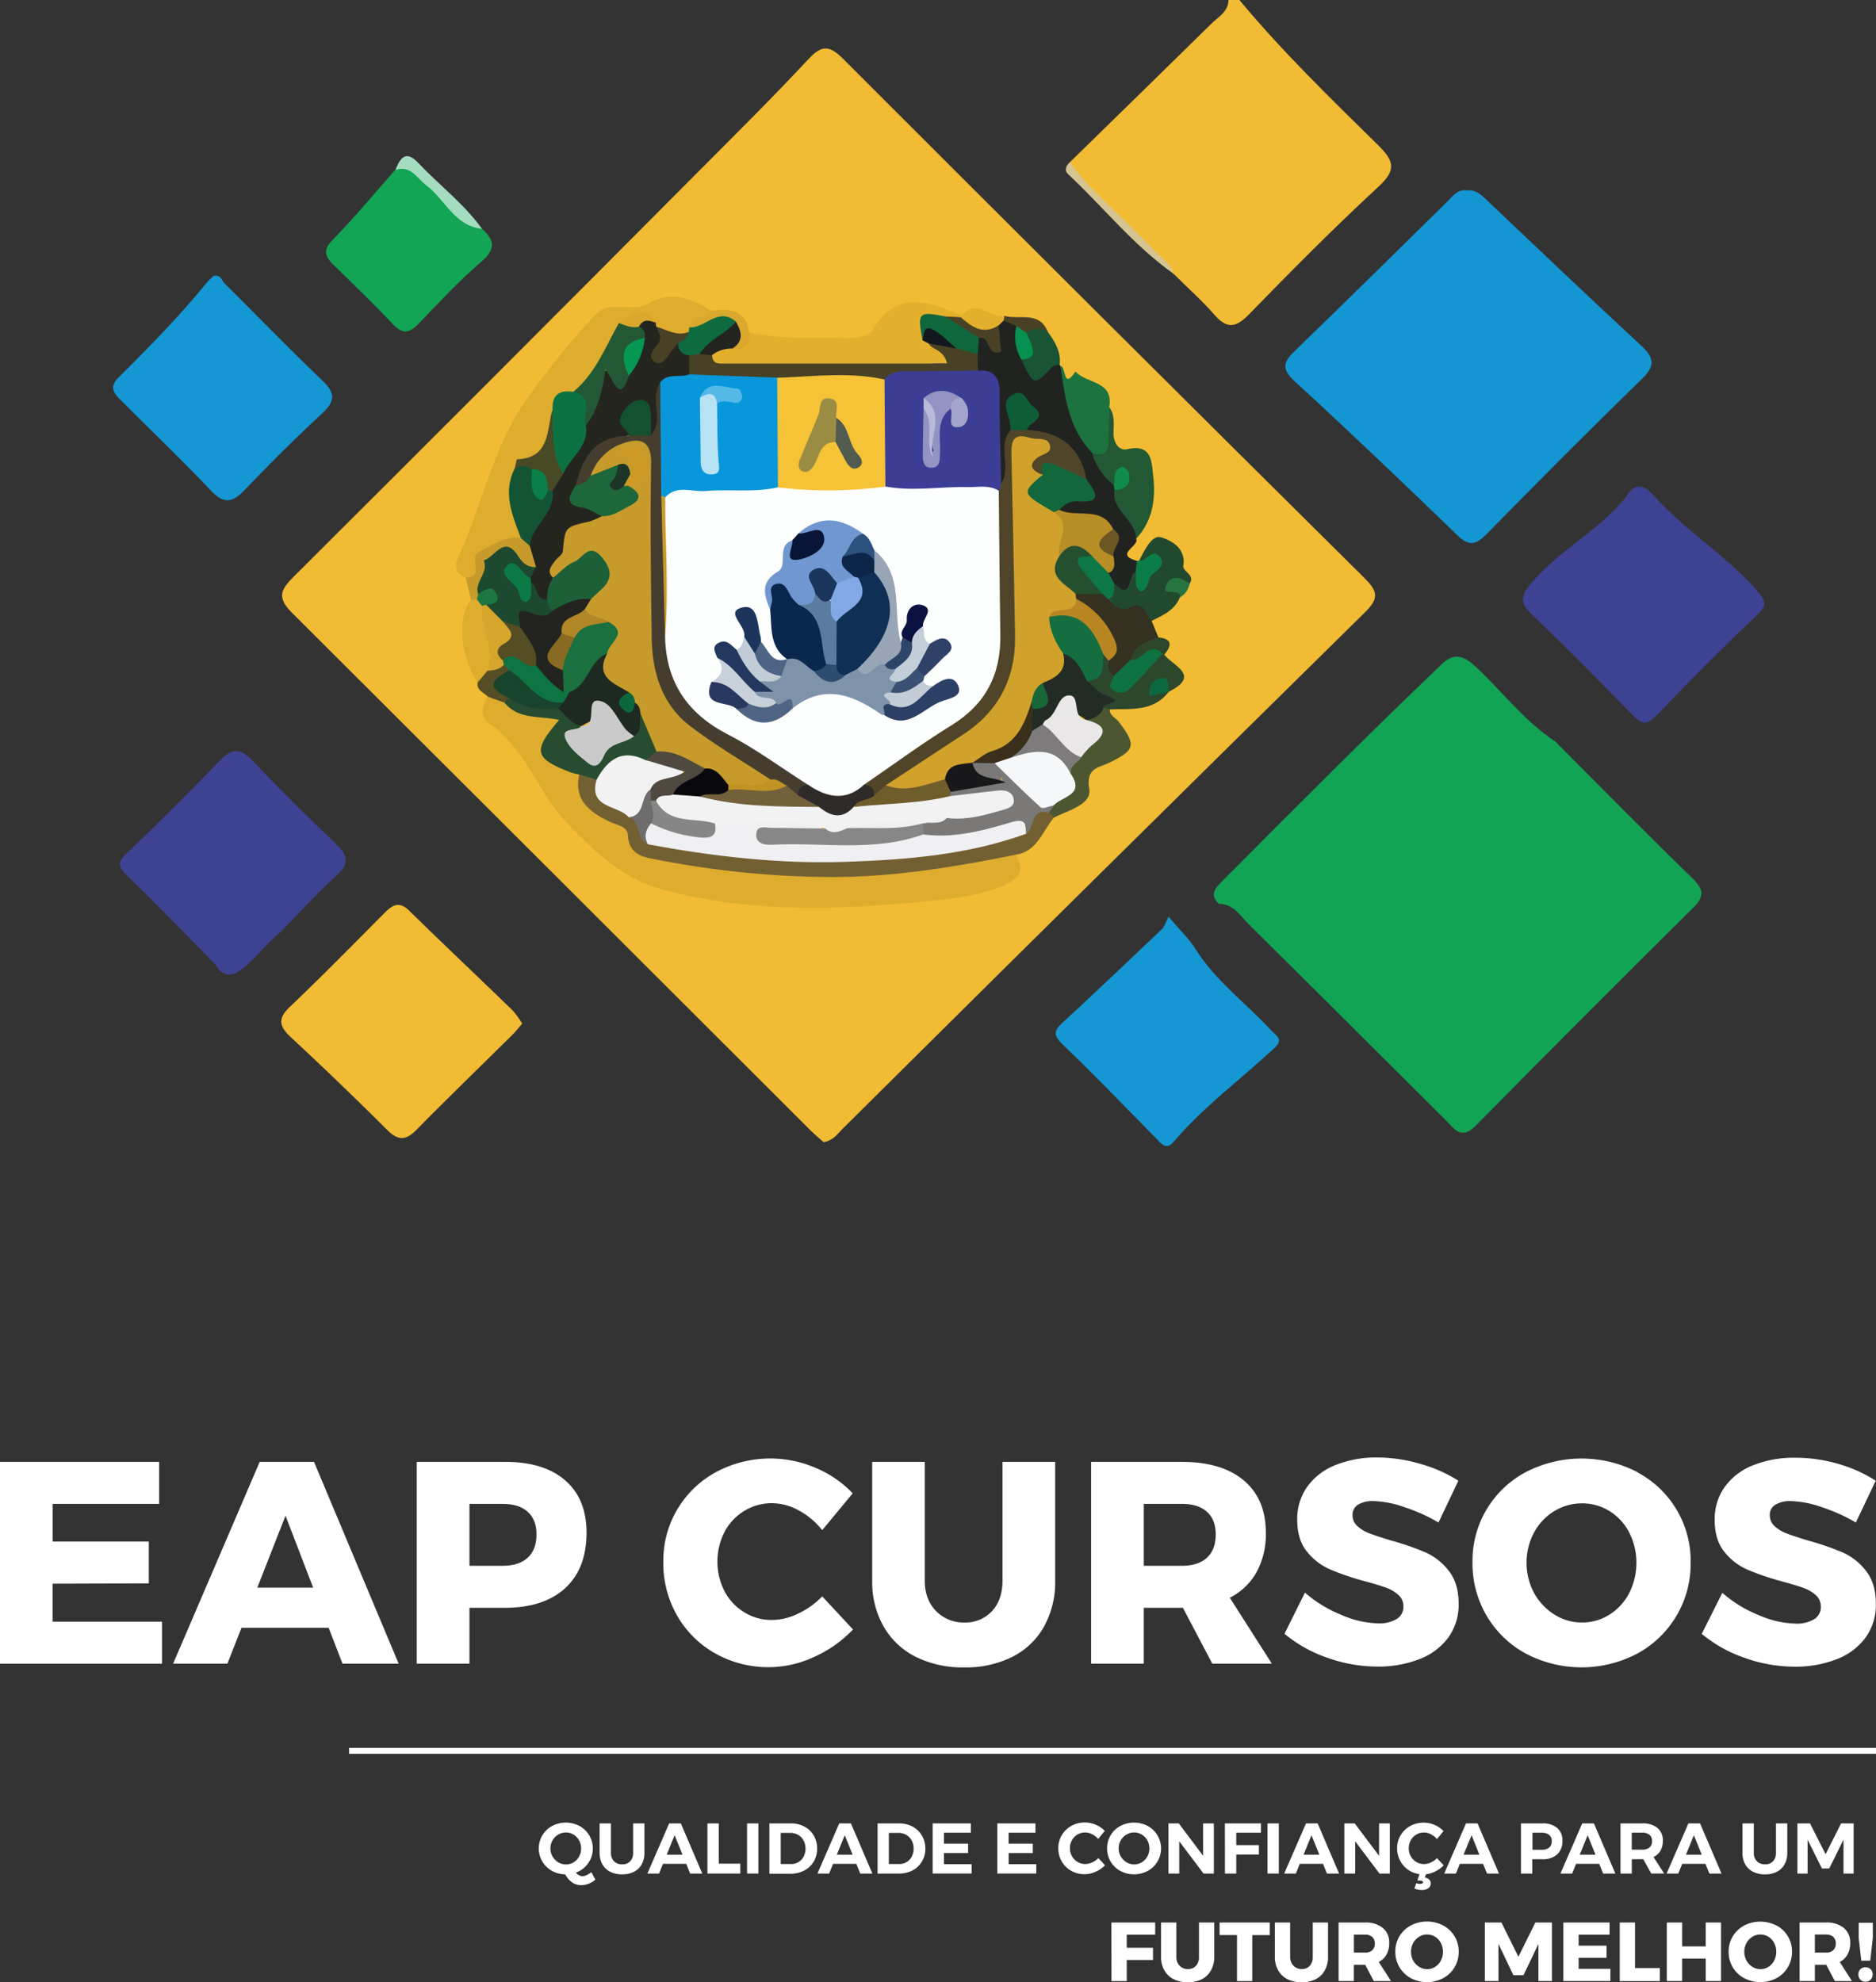 <svg xmlns="http://www.w3.org/2000/svg" viewBox="0 0 628.48 663.96"><rect x="0" y="0" width="628.48" height="663.96" fill="#333333" stroke="none"/><defs><style>.cls-1{fill:#f1bc33;}.cls-2{fill:#12a455;}.cls-3{fill:#1496d3;}.cls-4{fill:#3d4392;}.cls-5{fill:#1497d3;}.cls-6{fill:#1597d3;}.cls-7{fill:#13a556;}.cls-8{fill:#a4dcbf;}.cls-9{fill:#d4c591;}.cls-10{fill:#dfad2e;}.cls-11{fill:#dead2e;}.cls-12{fill:#212320;}.cls-13{fill:#736032;}.cls-14{fill:#e2b02d;}.cls-15{fill:#225934;}.cls-16{fill:#1c7340;}.cls-17{fill:#21492e;}.cls-18{fill:#343121;}.cls-19{fill:#4c5732;}.cls-20{fill:#2c472b;}.cls-21{fill:#195534;}.cls-22{fill:#c79b2b;}.cls-23{fill:#0b7d47;}.cls-24{fill:#d9a82d;}.cls-25{fill:#554e24;}.cls-26{fill:#494125;}.cls-27{fill:#28743f;}.cls-28{fill:#274c2f;}.cls-29{fill:#252520;}.cls-30{fill:#0c7242;}.cls-31{fill:#135434;}.cls-32{fill:#474a25;}.cls-33{fill:#0e6b3f;}.cls-34{fill:#3c3e95;}.cls-35{fill:#504528;}.cls-36{fill:#12673d;}.cls-37{fill:#b78d26;}.cls-38{fill:#0f673e;}.cls-39{fill:#0f5d37;}.cls-40{fill:#0e7844;}.cls-41{fill:#079150;}.cls-42{fill:#118b4b;}.cls-43{fill:#6c5723;}.cls-44{fill:#f0f0f2;}.cls-45{fill:#7a7978;}.cls-46{fill:#f2f2f3;}.cls-47{fill:#6e6d6c;}.cls-48{fill:#23241f;}.cls-49{fill:#13181e;}.cls-50{fill:#d0a12b;}.cls-51{fill:#245030;}.cls-52{fill:#b78623;}.cls-53{fill:#0f7241;}.cls-54{fill:#f6f7f8;}.cls-55{fill:#232c24;}.cls-56{fill:#e9e7e8;}.cls-57{fill:#7d7b7b;}.cls-58{fill:#146e3f;}.cls-59{fill:#0b6840;}.cls-60{fill:#d5a52c;}.cls-61{fill:#1c7741;}.cls-62{fill:#1c492f;}.cls-63{fill:#0d7442;}.cls-64{fill:#18432d;}.cls-65{fill:#1e2921;}.cls-66{fill:#cbcaca;}.cls-67{fill:#4f4940;}.cls-68{fill:#0897db;}.cls-69{fill:#453e2f;}.cls-70{fill:#1d6038;}.cls-71{fill:#1d673a;}.cls-72{fill:#145131;}.cls-73{fill:#0c7a45;}.cls-74{fill:#059853;}.cls-75{fill:#0a7f47;}.cls-76{fill:#fdfefe;}.cls-77{fill:#f6c337;}.cls-78{fill:#9293c2;}.cls-79{fill:#a3a3cc;}.cls-80{fill:#b9bad8;}.cls-81{fill:#705d2c;}.cls-82{fill:#2e2b28;}.cls-83{fill:#878787;}.cls-84{fill:#878687;}.cls-85{fill:#18171a;}.cls-86{fill:#392f1b;}.cls-87{fill:#176739;}.cls-88{fill:#1a703e;}.cls-89{fill:#09080d;}.cls-90{fill:#cd9b25;}.cls-91{fill:#b18626;}.cls-92{fill:#c09324;}.cls-93{fill:#1c3527;}.cls-94{fill:#0b683d;}.cls-95{fill:#b7e2f4;}.cls-96{fill:#55b9e8;}.cls-97{fill:#72613a;}.cls-98{fill:#7e93a9;}.cls-99{fill:#7097cf;}.cls-100{fill:#0a274e;}.cls-101{fill:#97a5b6;}.cls-102{fill:#2c3f65;}.cls-103{fill:#c8d1da;}.cls-104{fill:#c4ced8;}.cls-105{fill:#24375f;}.cls-106{fill:#091537;}.cls-107{fill:#506584;}.cls-108{fill:#1d355d;}.cls-109{fill:#304167;}.cls-110{fill:#c2ccd6;}.cls-111{fill:#29385f;}.cls-112{fill:#c3ccd6;}.cls-113{fill:#0a1242;}.cls-114{fill:#4e6484;}.cls-115{fill:#2c517e;}.cls-116{fill:#2e456a;}.cls-117{fill:#3a5074;}.cls-118{fill:#9b8c44;}.cls-119{fill:#515b4f;}.cls-120{fill:#886a22;}.cls-121{fill:#102f54;}.cls-122{fill:#2c4c70;}.cls-123{fill:#5b7ca0;}.cls-124{fill:#82a9e6;}.cls-125{fill:#1b365c;}.cls-126{fill:#0c264a;}.cls-127{fill:#fff;}</style></defs><title>eap-home_1</title><g id="Camada_2" data-name="Camada 2"><g id="Camada_1-2" data-name="Camada 1"><path class="cls-1" d="M415.22,0c14.34,17.25,30.42,32.87,46.39,48.55,5.61,5.51,6.19,8.46.09,14.09-14.92,13.78-29.23,28.22-43.4,42.79-4.54,4.67-7.5,4.57-11.62-.16s-9-9-13.48-13.52C382.39,81.52,372,70.83,361.55,60.29c-1.57-1.57-4.23-2.82-3.18-5.91,15.86-15.5,31.77-31,47.55-46.53,2.28-2.25,5.59-3.94,5.64-7.86Z"/><path class="cls-1" d="M275.92,382.59c-1.28-1.14-2.9-2.45-4.36-3.91Q184.75,291.95,97.85,205.3c-5.32-5.28-3.69-7.92.7-12.29Q166.42,125.39,234,57.44c12.45-12.49,25-24.93,37-37.8,4.5-4.8,7.09-4.29,11.51.13q87.08,87.12,174.56,173.83c4.31,4.27,5.13,6.68.33,11.4Q369.6,291.42,282.2,378.2C280.52,379.87,279.16,382.06,275.92,382.59Z"/><path class="cls-2" d="M521,248.37C536.24,263.62,551.31,279,566.76,294c4,3.84,4.46,6.15.36,10.2Q530.56,340.38,494.47,377c-5,5.14-7.31,1.05-10.19-1.81-21.95-21.81-43.81-43.71-65.81-65.46-2.91-2.88-5.22-6.94-10.16-7-3.25-3-1.11-5.32,1.11-7.54,24.33-24.44,48.66-48.89,73.6-72.72,4.51-4.31,7.84-2.43,11.62,1.11C503.43,231.86,510.81,241.64,521,248.37Z"/><path class="cls-3" d="M491.61,63.78c2.73-.28,4.42,1.31,6.26,3.05,17.27,16.41,34.54,32.81,52,49,4.19,3.9,4.82,6.58.28,11C532.52,144,515.2,161.41,498,178.93c-3.45,3.51-5.8,4.21-9.68.46-18-17.4-36.1-34.71-54.56-51.63-4.87-4.46-3.57-6.76.37-10.56,17-16.41,33.86-33.08,50.73-49.68C486.76,65.61,488.38,63.26,491.61,63.78Z"/><path class="cls-1" d="M174.94,342.9c-1.25,1.43-2.14,2.61-3.19,3.64-10.77,10.66-21.66,21.2-32.31,32-3.59,3.63-6.17,3.52-9.78-.08q-15.76-15.73-32.09-30.88c-3.82-3.56-4.83-6.15-.51-10.26,10.76-10.23,21.15-20.85,31.63-31.37,2.61-2.62,4.88-4.33,8.34-.94,11.48,11.23,23.15,22.26,34.69,33.44A31.58,31.58,0,0,1,174.94,342.9Z"/><path class="cls-4" d="M554,166c10.45,11.7,24.11,19.91,34.51,31.73,3,3.42,3.67,4.9.06,8.33q-17.16,16.32-33.5,33.49c-3.59,3.78-5.36,2.84-8.42-.3-11-11.32-22.1-22.56-33.52-33.46-4.07-3.89-3.7-6.18-.22-10.36,9.34-11.24,23-17.65,31.94-29.19C547.8,161.47,550.88,162.44,554,166Z"/><path class="cls-4" d="M72.07,323c-9.79-9.92-19.42-20-29.46-29.67-3.2-3.08-3.27-4.58,0-7.67q15.82-15.06,31-30.83c4.17-4.36,7-4.24,11.09.08,9,9.46,18.25,18.65,27.71,27.62,4.18,4,4.88,6.72.14,10.94C105.95,299.34,100.11,306,94,312.24c-4.25,3.34-7.51,7.71-11.55,11.26C78.93,326.57,75.29,328.46,72.07,323Z"/><path class="cls-5" d="M71.54,92.44c2.49-.56,2.69,1.49,3.66,2.45,11,10.91,21.75,22,32.93,32.72,4.44,4.25,4,7-.34,11-8.91,8.25-17.51,16.86-25.92,25.62-4,4.16-6.87,4.68-11.14.18-9.6-10.13-19.7-19.79-29.58-29.67-2.4-2.39-5.1-4.65-1.44-8.29,10.24-10.19,20.37-20.47,29.49-31.71A23.44,23.44,0,0,1,71.54,92.44Z"/><path class="cls-6" d="M391.48,307.08c3.77,4.47,6.88,7.4,9.08,10.9,6.7,10.65,16.85,18,25.19,27.09,1.84,2,4.47,3,1.06,6.13-11.25,10.41-23.65,19.58-33.67,31.32-2.43,2.84-4,.7-5.77-1.12C377,370.81,366.68,360.15,356,349.86c-2.94-2.84-3.19-4.36-.22-7.1,11.29-10.44,22.43-21,33.58-31.62C390,310.56,390.2,309.57,391.48,307.08Z"/><path class="cls-7" d="M161.49,76.65c4.16,3.72,4.73,6.74-.17,10.95-7.36,6.31-14,13.44-20.75,20.48-3.06,3.21-5.34,4.35-8.9.57-6.45-6.86-13.26-13.38-20-20-2.75-2.72-3.64-4.82-.26-8.27,7.35-7.5,14.07-15.62,21-23.48,4.37-3.6,6.94,0,9.77,2.47C148.72,65.07,153.68,72.44,161.49,76.65Z"/><path class="cls-8" d="M161.49,76.65c-9.21-.93-12.29-9.74-18.56-14.46-3.2-2.42-5.22-6.91-10.43-5.3,1.54-4,3.47-6.73,7.58-2.35C147.12,62,155.43,68.24,161.49,76.65Z"/><path class="cls-9" d="M358.37,54.39c8.09,10.92,18.87,19.26,28,29.19,2.4,2.61,5.76,4.44,6.84,8.16-13.4-9.44-23.56-22.35-35.42-33.43C356.48,57.09,357.08,55.54,358.37,54.39Z"/><path class="cls-10" d="M340.27,286.32c4.41,7.11-1.39,9.2-6,11-7.9,3.15-16.45,3.82-24.84,4.66-29.21,2.94-58.3,3.78-87.13-3.91-13.7-3.65-23.07-12.73-32.34-22.4-9.81-10.25-13.91-24.92-26.1-33.36-3.58-2.48-2.14-5.86-.52-9,2.27-.84,4.25.15,6.26,1,3.26,1.61,6.59,3.42,10.17,3.76,7.58.72,11.84,2.5,5.71,10.6-2.14,2.82-.41,5,2.61,6.33s6.38,2.2,7.87,5.68a13.65,13.65,0,0,0,8.59,11.81c1.65.73,3.8,1.38,4.57,2.85,7.29,13.92,21.52,12,33.36,13.66A244.59,244.59,0,0,0,329,285.87C332.68,285.06,336.64,283.2,340.27,286.32Z"/><path class="cls-11" d="M156,193.5c-5.37-2.23-2.8-6.21-1.49-9.15,7.26-16.37,10.73-34.15,21.17-49.46a263.39,263.39,0,0,1,23.78-29.46c4.79-5.23,12.1-.51,17.69-3.72,7.44-4.27,14.38-2,21,2.35.44,4.33-4.53,4.13-5.85,7a7.93,7.93,0,0,1-2.09,1.49c-3.61,1.26-6.86.32-9.95-1.61a14.32,14.32,0,0,1-1.94-1.62c-3.5-3.25-6.63-2-9.62.79-4.5,7.8-6.58,17.33-15.59,21.91-2.72,1.51-5.84,2.6-6.54,6.25.92,9.48-4.57,15-11.85,19.49-3.9,7.49.52,14.61,1,21.89-.33,1.49-.86,3.19-2.57,3.16-6.95-.11-10.9,3.24-12.78,9.82C159.81,194.44,157.84,195,156,193.5Z"/><path class="cls-12" d="M380.58,180.41c1.47,2.43-7.63,5.33.34,7.46a5.49,5.49,0,0,1,.8,3.85c-1.85,4.31-2.41,11.06-9.7,5.17a6.1,6.1,0,0,1-1.8-4.71c.25-2,.76-4,1-6.09.19-2.75,2.06-5.58-.5-8.15-4-5.13-10.67-2.92-15.51-5.69-1.78-4.38,1.67-5.22,4.44-6.05,3.11-.93,3.75-2.62,2.67-5.4-2.85-8.9-8.76-14.31-18-15.91-2.25-2.62,3.52-8-3.34-9.19-2.14,3.26.18,7.06-1.25,10.36-.72,3.48-.15,7-.72,10.48-.43,2.61.12,6.31-4.47,5.91-4.12-7.57-1.74-15.77-2.16-23.68-.27-5.2-.4-10.17-5-13.7a9.91,9.91,0,0,1-2-5.64,10.7,10.7,0,0,1,1-5.52c.71-1,2-2.12,2.89-1.47,5.77,4.08,3.13-2.1,4.37-3.49a3.81,3.81,0,0,1,3.17-2.11c1.91-.1,3.67.12,4.71,2,1.52,3.27,1.05,7,2.4,10.31,1.36,4.5,3.11,7.49,7.72,2.57.81-.86,2.29-.43,3.31.43l.33.46a157.91,157.91,0,0,0,11.23,27.48c2.41,4,5.2,7.86,7.67,11.87a14.76,14.76,0,0,1,.94,2.39C375.5,170.22,383.39,173.51,380.58,180.41Z"/><path class="cls-13" d="M340.27,286.32c-20.47,4.11-41,7.53-62,7.47a311.15,311.15,0,0,1-57.69-5.73c-4.5-.86-9.83-1.37-10.22-8.22-.18-3.17-3.9-3.49-6.22-4.62-6.67-3.25-11.94-7.19-10.08-15.79,2.26-1.6,4.09-.39,5.9.9,1.41,6.63,7.48,8.81,12,12.49,3.6,1.6,3.89,6.73,8.2,7.57,40.43,7.9,80.66,8.58,120.6-2.76,3.57-1.79,3.82-8.29,9.69-6.85a4,4,0,0,1,2.73,3C349.22,278.36,347.54,285.23,340.27,286.32Z"/><path class="cls-14" d="M251,111.28c10.39,2.44,21,1.77,31.48,1.94,3.77.06,8.2-.05,10-3,8.33-13.57,19-8.82,29.78-4.57l-.79,1a8.35,8.35,0,0,1-4.93,1.15c-2,.29-4.36-1.55-5.88.6s-.12,3.94,1.81,5.27c.84.5,1.61,1,2.41,1.56,4.62,3.51,4.87,6.47-1.47,7.37-6.92,1-14,.33-20.94.58-15.15.55-30.35-1.19-45.47,1.32-3.69.61-8.17,1-9.81-4.18.33-3.74,3.08-4.79,6.1-5.54C246.41,114.77,248.78,113.19,251,111.28Z"/><path class="cls-15" d="M373.18,162.53a21.24,21.24,0,0,1-7.36-10.9c5-3.91,1.52-11,5.78-15.22,2,2.63,1.46,5.75,1.44,8.68,0,3.34,1.85,6,4.57,5.39,8.41-1.92,8.17,4.31,8.72,9,.89,7.59-.13,15-5.74,21-.07-6.45-8.21-9.28-7.27-16.18.77-1,2.18-1.68,1.94-3.3C374.49,161.38,373.93,162.08,373.18,162.53Z"/><path class="cls-16" d="M371.6,136.41c-.07,3.65-.11,7.29-.21,10.94s-1.26,6-5.57,4.27c-7.81-8.11-9.1-18.57-10.52-29,1.89,0,.76,8.33,5,1.82C363.88,128.62,373.18,127.37,371.6,136.41Z"/><path class="cls-17" d="M373.2,195.37c6.38,6.37,4.51-3.09,7.22-3.76,1.63,1.35,3.22,1.77,4.19-.63,1.24-3.05-2.49-1.64-3-3.18,1.83-3.4,4.22-8.75,7.35-7.81s8.42,3.48,7.47,9.55c-.3,1.93,4.08,3,2.11,6-4.74-1.07-2,3.23-3.31,4.62-1.73,4.31-5.69,5.93-9.43,7.82-4.73-2.92-12-.26-15.11-6.75A7.31,7.31,0,0,1,373.2,195.37Z"/><path class="cls-18" d="M371.37,200.84c1.82,2.07,4.21,4,6.79,2.74,5.24-2.64,5.57,2.16,7.65,4.38l2.26,5.54c-1.61,3.86-6.59,4.72-7.89,8.86-1.86,2.55-3.76,5.05-7.41,4.84-2.61-1-3-3-2.7-5.44,2.66-6.57-.64-11.28-5.08-15.45-1.92-1.8-4.46-3-5.22-5.81a3.21,3.21,0,0,1,1.05-2.34,9.42,9.42,0,0,1,8-.48A4.18,4.18,0,0,1,371.37,200.84Z"/><path class="cls-19" d="M353.16,273.83l-1.79-1.58a5.74,5.74,0,0,1,.86-3.52c2.65-2.82,5.82-5.38,4.88-10,.09-2.7,1.82-4.52,3.37-6.44,3.13-3.14,5.64-6.45,3.19-11.2a10.33,10.33,0,0,1,5.93-4.48,2.53,2.53,0,0,1,2.18,1c-.08,2.18,2,2.78,3,4.14,6,7.9,5.57,9.53-3.21,13.76-3.62,1.75-7.83,1.71-6.65,8.86C365.74,269.45,357.91,271.47,353.16,273.83Z"/><path class="cls-20" d="M371.78,237.65l-2-.47c-3.27-.54,5-2.33-.39-3.09a6.29,6.29,0,0,1-5.7-5.8c2.47-3,3.35-7,6.31-9.62,1.34.41,2.68.82,1.41,2.63.09,1.88-.26,3.91,1.81,5.08,2.57,3.73,4.85,1.73,7.32-.24,3-2.36,4.46-6.38,8.49-7.52l1,.67c3.09,3.87,12.46,7,1.4,12.5a4.64,4.64,0,0,0-2-1.57c.62.61,1.49.89,2.07,1.55C386.32,238.51,378.82,237.32,371.78,237.65Z"/><path class="cls-11" d="M160,228.66c-6-9.35-6.94-22.1-2.13-27.86a2.23,2.23,0,0,1,2.36-.49A7.3,7.3,0,0,1,163,203c1,7.26,5.34,14.25,1.9,21.92C163.58,226.6,162.48,228.56,160,228.66Z"/><path class="cls-21" d="M355,122.19c-.86.2-2,.1-2.53.63-5.86,6.54-6.19,6.48-10.27-2.32,3.13-2.85-.19-6.7,1.51-9.78,2.66-2.75,5.16-3.34,7.35.51C353.44,114.49,355.52,117.87,355,122.19Z"/><path class="cls-22" d="M159.78,200.83l-2,0L156,193.5c6.71-.06.51-6.85,4.77-8.87,4.46-2.12,8.42-5.15,13.73-4.4,2-.22,3.39.82,4.55,2.28,1.37,2.34,2.57,4.71,1.1,7.47a4,4,0,0,1-4.18.53c-9.55-3.83-9.55-3.83-13.35,6a26.41,26.41,0,0,1-1.13,2.43A5.83,5.83,0,0,1,159.78,200.83Z"/><path class="cls-23" d="M381.61,187.8c2.51.46,4.41-4.62,7-1.15,2,2.7-1,4.37-2.63,5.84s-.92,4.87-3.85,5.63c-2.69-1.67-1.16-4.37-1.7-6.51q.25-1.87.5-3.73Z"/><path class="cls-24" d="M251,111.28c.29,4.07-1.44,6.06-5.65,5.5-.79-2.38,1.34-5.08-.84-7.29-4.58-2.42-9,4.08-13.61.15.79-4,5.43-3,7.25-5.6C244.14,103.43,249.78,103.42,251,111.28Z"/><path class="cls-25" d="M160,228.66l3.32-4A11.34,11.34,0,0,1,169,222a2.75,2.75,0,0,1,2.42,2.52c-1.17,2.91-3.06,5.78-.37,8.86,0,1.35-.16,2.56-2,2l-5.63-2C162.1,231.9,159.59,231.32,160,228.66Z"/><path class="cls-14" d="M336.23,107.39,334.54,109c-5.74,6.18-9.6,3.49-12.72-2.7l.47-.66c4.79-5.87,9.42,1,14.14.18Q338.39,106.86,336.23,107.39Z"/><path class="cls-26" d="M336.23,107.39a7.23,7.23,0,0,0,.21-1.6c5,1.46,11.77-1.8,14.61,5.44-2.45-1.68-4.84-1.27-7.2.22-2.12.77-2.61-.92-3.35-2.22Z"/><path class="cls-20" d="M378.77,220.94c1.07-5,5.54-5.79,9.3-7.44,4.85.52,4.44,2.8,2,5.79l-.57-.3C385.51,217.55,383.07,224.37,378.77,220.94Z"/><path class="cls-27" d="M395.23,200.14c.61-3.68-6.74.27-4.43-4.32,1.87-3.73,5.06-2.14,7.75-.3A6.77,6.77,0,0,1,395.23,200.14Z"/><path class="cls-28" d="M169,235.37l1.55-1.66c5.51-1.66,10.31,2.23,15.64,2a17.13,17.13,0,0,1,8.35,6.48c.15,3.24-2.47,7,1.93,9.42,3.92,2.14,5.09-1.86,7.3-3.34s5.07-1.76,7.09-3.62c1.68-1.77,1.54-4.82,4.15-5.94,4.72,3,5.48,7.91,6.23,12.83-.49,2.51-2.18,3.89-4.44,4.73-6.6-1.7-11.46,2.65-16.93,4.91l-5.83-1.75a19.12,19.12,0,0,1-2.63-.61c-12.5-4.77-13.1-7.22-4.08-17.65C181,239.7,173.79,241.22,169,235.37Z"/><path class="cls-29" d="M179.56,189.95l-2.07-7.07c-2.44-7.47,5.29-11.67,5.84-18.18.69-2.58,2.24-4.72,3.51-7,2.68-5.17,7.06-9.46,7.93-15.55.91-3.78,3.89-6.91,4.14-10.77.46-7,4.08-8.51,10.11-7a21.62,21.62,0,0,0,4.68-11.33c0-1.71-.33-3.46.37-5.13,2-1.91,3.88-2.09,5.7.2a2.38,2.38,0,0,0,.13,1.35c.92.75,2.6,1.55,2.42,2.46-1.46,7.25,3.3,2.08,5.14,2.65a11.15,11.15,0,0,1,4.62,4.72,7.42,7.42,0,0,1-.51,6.64c-2.16,2.32-5.77,2-7.89,4.31-3.35,4.81.89,11.53-4,15.92-1.4.39-2.11-.36-2.82-1.46-1.4-2.14,0-6.9-3.24-6.55-4.86.52-1,5.66-2.74,8.25-8.46,2.41-13.68,8.07-16.3,16.31-.85,2.92.52,4.53,3.06,5.73,2.13,1,4.67,1.87,4.37,5.06-.18.24-.34.65-.56.68-11.22,1.93-13.07,10.93-15,19.87-.47,2.56-.88,5.16-2.83,7.13-4.36,1.54-5.32-1.75-6.57-4.62a9,9,0,0,1-.4-2.61C176.66,192,178.05,190.92,179.56,189.95Z"/><path class="cls-15" d="M214.06,109.42c1.71.72,2.12,2.11,2,3.79-4,3.24-5.61,7.53-5.35,12.6-3.21,9.76-5,1.48-7.86-2-1.14,7.48-2.54,13.63-6.62,18.66-2.93-3.16-2.82-7.46-4.2-11.2,7.43-6.13,10.78-15,15.27-23C209.85,106.78,212,107.62,214.06,109.42Z"/><path class="cls-30" d="M192,131.23c7.13,1.58,3,7.41,4.2,11.19,1.38,7.21-5.27,10.72-7.49,16.27-4.08-.42-4.3-3.66-4.27-6.52.06-5-.94-10,.69-14.9C184.81,132.31,187.37,130.59,192,131.23Z"/><path class="cls-31" d="M185.1,164.39c1.1,7.66-7.08,11.5-7.61,18.49l-3-2.65c-2.79-7.55-6.15-15-2.1-23.21,1.94-3.06,4-2.78,6.23-.3,2,1.93-.09,6.6,4.54,6.8A2.08,2.08,0,0,1,185.1,164.39Z"/><path class="cls-32" d="M185.1,164.39a14.74,14.74,0,0,0-1.51-.24c-2.82-1.57-3.06-5.15-5.48-7a4.94,4.94,0,0,0-5.68-.09c.29-1.12.54-3.2.87-3.21,11.08-.48,9.72-9.74,11.81-16.53.21,7.31-.54,14.78,3.58,21.43Z"/><path class="cls-33" d="M230.86,119.08c-2.36-.37-3.67-1.67-3.72-4.12.3-2.08,2.55-2.33,3.55-3.76a9.8,9.8,0,0,0,.21-1.55c5.34.39,9.74-7,15.65-1.89-1.41,6.6-8.19,7.71-12.06,11.8A4.12,4.12,0,0,1,230.86,119.08Z"/><path class="cls-26" d="M230.69,111.2a5.42,5.42,0,0,1-3.54,3.76c-.75.9-1.51,1.8-2.23,2.72-1.44,1.84-2.93,5-5.39,3.62-2.93-1.62-.63-4.17.82-6,1.75-2.17.22-3.92-.44-5.82C223.45,110.41,226.76,112.8,230.69,111.2Z"/><path class="cls-24" d="M214.06,109.42c-2.45.61-4.6-.46-6.8-1.22,4.16-2.17,8.32-6.94,12.52,0C217.57,107.22,215.46,106.73,214.06,109.42Z"/><path class="cls-34" d="M327.59,124.1c5.53-.28,7.37,2.49,7.31,7.82-.1,10,.31,20,.5,30a2.43,2.43,0,0,1-.95,2.86c-8.29.62-16.59,1.1-24.87,1.89-5.24.5-10.93.8-14.4-4.77-2.38-11.45-2-22.93-.35-34.44.69-1.75,1.77-3.85,3.45-4C308,122.51,317.91,119.81,327.59,124.1Z"/><path class="cls-35" d="M334.64,164.38l.76-2.41c3.62-5.52-1.46-12.57,3.16-17.91,1.82-1.24,3.65-1.59,5.46,0,11.32.43,18,6,19.93,16.45-2.84,1.41-5.3-.15-7.49-1.42-3.29-1.91-6.08-.86-9,.54-5.56-2.4-1.34-6-.87-10.17-6.44.91-5.93,5.5-5.32,9.15,2.74,16.59.94,33.29,1.59,49.92.73,18.4-7,32-22.31,41.93-7.13,4.6-14.31,9.12-21.49,13.64-2,1.16-3.6,3.05-6.2,2.83-2.07-1.3-4.16-2.59-3.95-5.52,3-5.28,8.54-7.53,13.26-10.66,5.78-3.85,11.57-7.69,17.32-11.6,8.74-5.93,12.85-14.14,12.9-24.56.06-13-.06-26,.07-39C332.48,171.79,331.69,167.69,334.64,164.38Z"/><path class="cls-26" d="M327.59,124.1c-7.43.09-14.87.21-22.3.24-3.3,0-6.61-.2-9,2.72-12.11,3.48-24.48.91-36.71,1.55-6.89.54-13.76-.25-20.64-.2-3,0-6.09,0-8-3l-.06-6.34,3.52-.52c1.48-.91,2.91-1.16,4.17.38.09,3.24,2.47,2.86,4.56,2.86h74.15c-1.14-4.85-4.95-4.42-6.18-6.74,2.93-2.88,6.16-1,9.3-.6a12.25,12.25,0,0,1,7.12,4.09Z"/><path class="cls-36" d="M349.29,159.15c-.79-2.87-.29-5,3.23-3.75,3.92,1.41,7.62,3.4,11.42,5.13,2.79,3.93,6.06,8.06-2.88,7.42-2.6-.19-4.5,1.09-6.19,2.84a2.23,2.23,0,0,1-1.79,1.92,9.56,9.56,0,0,1-9.73-7.88C342.45,160.84,346.86,160.63,349.29,159.15Z"/><path class="cls-37" d="M353.07,171.56l1.81-.77c5.77,2.86,14.17-1.55,18.07,6.52,3.42,3-5,6.05.1,9,.18,2.1,1,4.37-1.66,5.64-3.65.69-4.71-2.67-6.86-4.34-2.86-3.87-7,0-10.24-1.73C352.34,181.25,353.84,176.31,353.07,171.56Z"/><path class="cls-38" d="M327.5,118.56l-7.09-1.81c-3.55-1.89-6.72-5.3-11.35-2.76-1.76-9.37-1.41-9.74,7.59-8,4.17,1.78,8.79,2.85,11.31,7.21Z"/><path class="cls-39" d="M344,144.08l-5.46,0a21.39,21.39,0,0,0-.2-2.7c-.66-3.34-3.41-7.21,1.44-9.4,3.5-1.58,4.18,2.48,6.16,4C351.6,140.21,344.49,141.34,344,144.08Z"/><path class="cls-40" d="M365.87,186.33l5.52,5.63,1.82,3.41c0,2,.42,4.2-1.83,5.47l-1.89-1.8c-3.26-2.15-6.94-3.8-8.89-7.49-.86-1.63-1.68-3.44-.29-5.06C362,184.55,364,184.89,365.87,186.33Z"/><path class="cls-26" d="M328,113.19,316.65,106l5.18.28c3.75,3.22,7.57,6.06,12.71,2.7l.85,8.78C330.39,119.88,331.93,112.26,328,113.19Z"/><path class="cls-41" d="M340.5,109.24l3.35,2.22c3.32,7,3,8.54-1.67,9A15.22,15.22,0,0,1,340.5,109.24Z"/><path class="cls-42" d="M373.18,162.53c.45-2.25-.41-5.17,2.62-6.12.57-.18,2.23,1.17,2.42,2,.85,3.86-1.25,5.56-4.9,5.8Q373.24,163.38,373.18,162.53Z"/><path class="cls-43" d="M373,186.32c-7.58-2.92-4.85-5.95-.1-9C377.54,180.27,372.56,183.32,373,186.32Z"/><path class="cls-44" d="M343.81,279.28c-19.64,7.11-40.15,8.74-60.78,9.42-22.22.74-44.16-1.85-66-5.87-3.36-2.58-1.51-5,.27-7.35,2.71-1.33,5.17,0,7.66.78,6.1,1.91,12,2.25,17.09-2.5,9.15-1.61,18.36-.63,27.53-.66,2.65,0,5.36.49,7.07,3-4.27,3.87-4.27,3.87-14.31,4.11,15.64-.59,31.52,2.55,46.85-3.17,9-.21,17.88-.61,26.65-3.18C342.39,271.94,343.34,273,343.81,279.28Z"/><path class="cls-45" d="M343.81,279.28c.26-5.48-2.51-4.58-6.29-3.47-9.18,2.7-18.49,5-28.23,3.71a3.58,3.58,0,0,1-.45-4c2.08-2.15,5-2.28,7.6-3.17,5.85-1.21,12.05-.7,18.75-3.95-6.19-1.81-12,2.41-16.83-1.5a2.84,2.84,0,0,1-.1-2.54c5.19-3.77,11.27-2,17-2.63,1.19-.27-.21-2.1.16-.94.16.5,0,.75-.4.8-4.15.44-8.33,1-10.16-4.21a3.53,3.53,0,0,1,1.07-2.46,6.75,6.75,0,0,1,6.52-.39c8.68,2.63,13.52,10.44,20.55,15.29l-1.62,2.45C345.1,270.55,346.66,277.29,343.81,279.28Z"/><path class="cls-46" d="M199.88,261.18c3.66-6.76,8.52-10.48,16.43-6.51a13.34,13.34,0,0,0,1.8,0c4-.42,9.13-.93,10.45,3,1.76,5.24-4.74,4.8-7.42,7.09a9.48,9.48,0,0,0-1.26,1.29c-3.57,2-2,10.21-9.28,7.68C207,269.59,197.05,270.84,199.88,261.18Z"/><path class="cls-47" d="M210.61,273.73c5.74-.48,3.74-7.08,7.32-9.27a5.22,5.22,0,0,1,2.06,3.22c.49,3,1.69,6.1-1.87,8.13-1.79,2.12-2.51,4.4-1.06,7C212.91,281.21,215,275.2,210.61,273.73Z"/><path class="cls-48" d="M238.55,118.94l-4.17-.38c3-4.81,8.59-6.66,12.16-10.8,1.94,3.32,2.72,6.48-1.2,9A10.75,10.75,0,0,0,238.55,118.94Z"/><path class="cls-49" d="M309.06,114c.51-2.11.23-5.58,4-3.32,2.7,1.63,4.93,4,7.37,6.07l-9.33-1.69Z"/><path class="cls-50" d="M353.07,171.56c6.58,4.11.52,9.85,1.89,14.62.33,4.87,3.77,8.43,5.39,12.75a9.7,9.7,0,0,0,.21,1.66c2.49,5.76-3.81,4.9-5.55,7.47-1.68,4.62,2.48,7.64,3.16,11.59.89,5.27-2.28,8-6.29,10.32-2.78,1.39-3.83,4-4.79,6.74-1.64,12.53-11.15,16.11-21.41,18.84l.11-.06c-2.92,2.75-6.69,4.42-9.42,7.42-4.44,3-9.69,2.69-14.64,3.4-2,.29-5.1.52-4.94-3.27,8.6-5.65,17.19-11.33,25.81-16.95,11.93-7.76,17.66-18.84,17.44-33-.3-20-.76-40-1.19-60-.09-4.32-.11-8.47,6.19-6.42,2.24.73,5.65-.34,6.57,2.11,1.19,3.16-2.45,3.2-4.19,4.62-3.43,2.8-1.08,4.51,1.87,5.64C342.11,165.2,342.11,165.2,353.07,171.56Z"/><path class="cls-51" d="M360.35,198.94c-3.56-3.51-9.95-5.81-5.39-12.75,3.7-5.22,7.32-3.7,10.91.14-3.2,0-6.92-.18-3.32,4.6,2.14,2.83,4.61,5.42,6.93,8.11Z"/><path class="cls-52" d="M351.49,206.69c1.47-4.34,8.82.07,9.07-6.09a27.74,27.74,0,0,1,12.63,13.28c1.72,3.67,1.14,5.51-1.83,7.41l-1.73-2.08C363.88,214.61,359.83,207.54,351.49,206.69Z"/><path class="cls-53" d="M378.77,220.94c3.88,1.06,6.14-6.74,10.69-1.95-3.62,3.9-7.12,7.92-10.9,11.65a4.39,4.39,0,0,1-5.77.49c-2-1.49,0-3.17.39-4.76Z"/><path class="cls-54" d="M353,269.79c-1.47.27-3.63,1.31-4.31.7-5.32-4.77-10.36-9.86-15.49-14.85,1.17-2.22,3.3-3,5.5-3.77,11.25-3.95,14.86-6.18,20,7.31C363.66,266.41,355.75,266.71,353,269.79Z"/><path class="cls-55" d="M349.32,228.8c4.44-1.8,8.32-4,6.85-9.88,6.52-.28,8.38,3.5,8,9.21,2,1.61,3.79,3.92,6.09,4.71,7.92,2.72-1.89,2.76-.55,4.35-1.09,2.58-3.26,3.59-5.85,4-5.73-4.54-10.11-2.5-13.83,2.83-1.54.85-3.07,1.82-4.77.34-.77-2.09-.19-4.22-.22-6.33C348.42,235.84,348.58,232.19,349.32,228.8Z"/><path class="cls-56" d="M349.31,242.68c.33-.48.56-1.19,1-1.4,3.8-1.77,3.94-7.91,7.49-8.3,4.58-.51.93,7.55,6.06,8.18,6.43,1.59,7.54,4.25,1.85,8.55a26,26,0,0,0-3.48,3.92C354.32,254.25,352.06,248.18,349.31,242.68Z"/><path class="cls-57" d="M349.31,242.68c4.86,3,7.2,9,12.94,11-1.12,1.89-4,2.64-3.55,5.54-4.66-9.52-12.22-8.08-20.13-5.34.63-4.48,4.14-6.64,7.31-9.08Z"/><path class="cls-58" d="M364.19,228.13c-1.9-3.74-3.52-7.72-8-9.2-2.6-3.69-4.55-7.62-4.69-12.24,10.65-2.49,14.93,4.23,18.14,12.52C369.46,223.18,370.31,227.78,364.19,228.13Z"/><path class="cls-59" d="M391.44,231.77l-6.27,1.36c-.74-3.66,1.51-5.66,3.91-6,3.14-.38,2.12,2.73,2.33,4.61Z"/><path class="cls-60" d="M168.85,222.59c-1.46,1.74-3.47,2-5.57,2.08,3-7.56-2.62-14.38-1.84-21.74a2.2,2.2,0,0,1,2.12-.82c2.71,1.16,4.5,3.44,6.56,5.39,5.69,4.48-.17,8.64-.34,13A3.25,3.25,0,0,1,168.85,222.59Z"/><path class="cls-61" d="M162.93,202.61a7.5,7.5,0,0,0-1.49.32l-1.66-2.1.4-1.86c1.13-2.68,3.13-3.6,5.76-2.47a3.4,3.4,0,0,1,1.84,4.5C166.95,203.59,165.2,204.05,162.93,202.61Z"/><path class="cls-62" d="M162.93,202.61c2.12-.18,4.65-.68,3.54-3.38-1.54-3.76-4.11-1.53-6.29-.26-1.3-4.07,3.6-7.12,1.88-11.26,3.82-1,6.87-9,11.68-1.2,1.26,2,3.1,3.62,5.82,3.44l-1.86,3.7c-1.48.56-2.78-.37-4.17-.42-.26,0-.08,1,.24,1.52,1.19,2.08,2.62,1.81,4.2.54,2.32,1.28,1.34,5.82,5.35,5.45a4.88,4.88,0,0,1,2.48,4.26c-1.5,3.61-4.63,3.47-7.33,2.44-3.28-1.25-3,1.53-4.13,2.81-2.4.67-3.87-1.37-5.83-2Z"/><path class="cls-63" d="M168.85,222.59a6.55,6.55,0,0,1-.35-1.31c2.28-4,2.28-4,10.47-.27,4.16,2.36,7,6.32,10.82,9.1a5.79,5.79,0,0,1,1.46,2.17,4.33,4.33,0,0,1-2.83,4.14c-8.68.19-14.31-4.21-17.78-11.85Z"/><path class="cls-64" d="M170.63,224.56c6.06,3.55,9.47,11.56,18.12,10.75.48,1.58.39,2.66-1.73,2-5.82.35-11.57.32-16.46-3.59C162.66,230.6,164.63,227.56,170.63,224.56Z"/><path class="cls-22" d="M185.31,193.52c-2.3-2.06-.69-3.8.53-5.5.86-1.2,2.62-2.21,2.73-3.42.74-8.09.64-8.05,8.87-9.9a23.83,23.83,0,0,0,4.15-1.78c3.43-3.43,9.91-4.31,9.25-11.14,3.47-2.1,4.53-4.95,2.65-9.08-.05,2.46,1.16,4.84-1.29,6.4-2.07.7-3.74-1.48-5.81-.77-3.32.71-6.54,3.28-10,.5.91-5.55,5.19-8.9,9.34-11.12,9-4.82,14.64-1.15,14.76,9,.21,17.59,0,35.18.08,52.77.08,15.8,4.72,28.87,19.81,37.05,6.75,3.66,13.81,7.67,18.32,14.5-3,6.66-8.56,3.7-13.35,3.68-3.69-1.12-6.22-4.21-9.69-5.72-4.91-3.11-11.13-3.37-15.7-7.21l-5.39-12.71a7.35,7.35,0,0,1-3.06-3.2,10,10,0,0,0-3.06-3.24c-6-2.69-9.93-6.37-6.93-13.6.33-3.07,4.58-5.92.49-9.22-2.4-1.44-5.67-1.71-6.72-5a6.77,6.77,0,0,1,1.47-4.76c.83-1.24,1.84-2.35,2.66-3.6,1.56-2.37,2.81-4.9.23-7.24-2.35-2.13-4.39-.16-6.46,1C190.67,191.56,188.84,194.58,185.31,193.52Z"/><path class="cls-65" d="M212.69,235.35c1.45.82,1.8,2.19,1.86,3.71-.47,2.57.8,5.63-2.12,7.51-1.59.42-3.4.08-4.12-1.07-3.71-5.88-8.24-5.68-13.43-2.3-3.65-.6-5.42-3.7-7.86-5.9l1.73-2,2-3.47c3.43-5.07,4.66-12.3,12.65-12.9-4.28,8.12,2.56,10,7.33,13C210.7,233.5,209.78,235.51,212.69,235.35Z"/><path class="cls-66" d="M194.88,243.2c6.11.25.18-10.49,6.89-8.17,3.31,1.15,5.24,6.18,7.9,9.36a16.56,16.56,0,0,0,2.76,2.18c-3,2.59-8.07,2-10,6.43-.95,2.17-2.52,4.89-5.32,2.69-3-2.37-6.53-5.1-7.76-8.44C188,243.52,193.27,245.06,194.88,243.2Z"/><path class="cls-67" d="M219.94,251.77c6.29-.59,11.09,3.1,16.29,5.66-1.23,5.59-6.86,6.49-10.31,9.73a15.69,15.69,0,0,1-5.74,2,2.52,2.52,0,0,1-2.1-1l-.14-3.77c1.91-4.47,7-2.85,11.48-5.88l-13.1-3.91Z"/><path class="cls-68" d="M230.92,125.42l29.41,1.07c4.65,11.82,2.64,23.89,1.32,35.93-2.37,4.56-6.79,4.46-10.94,4.54-9,.18-18,.18-27,.25a4.3,4.3,0,0,1-2.9-1.68c-2.54-12.48.71-24.93.31-37.4C223.74,124.8,227.76,126.64,230.92,125.42Z"/><path class="cls-69" d="M221.16,128.15l.36,38c3.17,3.09,2.63,7.1,2.73,10.95.34,11.93-.63,23.88.57,35.78.55,15.42,8.65,25.39,22,32.58,8.61,4.65,17.92,8.61,24.63,16.27,0,2.5-1.86,3.7-3.52,5-2.33.85-3.71-.91-5.36-1.94a18.69,18.69,0,0,1-4.42-3.63c-9-6-18.45-11.43-27-18-9.57-7.33-12.67-18.17-12.83-29.78-.27-19.37-.52-38.74-.19-58.11.12-7.1-3.1-8.76-8.7-7a17.41,17.41,0,0,0-11.53,11.08c-.15,3.48-1.66,4.84-5.05,3.2,3.18-11.91,7.9-16.26,18-16.61,2.38-2.2,4.8-1.79,7.23-.11C222.65,140.58,217.54,133.6,221.16,128.15Z"/><path class="cls-70" d="M185.31,193.52c2.36-1.85,4.48-4.34,7.15-5.37s4.77-6.49,8.95-1.73c3.57,4.06,4,7.57-.19,11.26-1.11,1-2.18,2-3.26,3-4,2.19-7.74,5.1-12.76,3.73-1.47-.81-1.76-2.21-1.87-3.71A11.58,11.58,0,0,1,185.31,193.52Z"/><path class="cls-71" d="M192.8,162.58a6.39,6.39,0,0,0,5.06-3.21l9.18-3.66c2.46,1.37.09,4.29,1.91,5.84a2.6,2.6,0,0,1,1.48,1.11c3.53,2.07,5.42,4.33.43,6.84-2.95,1.48-5.71,3.6-9.28,3.43-2.13-1-4.19-2.6-6.42-2.89C188.62,169.15,190.93,165.89,192.8,162.58Z"/><path class="cls-72" d="M218.06,145.87l-7.23.11c-.68-2.22-4-3.46-3-6.1s3.31-5.51,6.23-5.87c3.53-.44,3.94,2.82,4,5.61C218.1,141.7,218.06,143.79,218.06,145.87Z"/><path class="cls-73" d="M178,195.28c-.53,2.15,1,4.9-1.71,6.41-2.56-.46-2.09-2.83-2.89-4.27-1.46-2.65-6.85-5-3.46-8,3.15-2.81,4.8,3.27,7.78,4.25Q177.83,194.47,178,195.28Z"/><path class="cls-74" d="M210.66,125.82c-2.77-6.14-2.9-11.15,5.35-12.6A22.77,22.77,0,0,1,210.66,125.82Z"/><path class="cls-75" d="M178.11,157.11c4.9,0,5.21,3.48,5.47,7-1.06,4.07-3.23,4.4-4.93.78C177.63,162.72,178.24,159.74,178.11,157.11Z"/><path class="cls-76" d="M270.74,262.93c-8.95-5.7-17.54-12.1-26.93-16.93-13.55-7-20.61-17.43-21-32.54-.21-15.61-.25-31.22,0-46.84,3.95-4.32,9-1.73,13.6-2.14,8-.71,16.18.61,24.17-1.24,12-2.73,24-2.21,36-.28,9.18,1.73,18.38,0,27.57.2,3.52.07,7.16-.8,10.45,1.22.17,16.08.27,32.16.53,48.24.21,13.23-4.87,23.26-16.4,30.35-10,6.18-19.54,13.23-29.28,19.9C282,271.64,278.37,271.65,270.74,262.93Z"/><path class="cls-77" d="M296.62,163a144.3,144.3,0,0,1-36,.28q-.12-18.37-.25-36.74c12-.37,24-2.05,35.95.58Q296.45,145,296.62,163Z"/><path class="cls-78" d="M318.47,136.9c-5.17,4-3.24,9.79-3.57,15-.14,2.11.2,4.61-2.7,4.77s-3.07-2.32-3.05-4.46c0-5.1.17-10.19.26-15.28,5.41,3.88,1.4,9.34,2.36,13,0,2.24,1,1.1,1,1.06-2.14-5.67,1.69-12.45-3.37-17.61,4.22-3.6,8.44-2.93,12.68,0A6.65,6.65,0,0,1,318.47,136.9Z"/><path class="cls-79" d="M318.47,136.9c.07-2.35,1.22-3.63,3.63-3.64a11,11,0,0,1,1.89,2.85c.87,3.15.14,6.87-3.08,7C317,143.34,319.55,139,318.47,136.9Z"/><path class="cls-80" d="M309.42,133.3c7.94,5.77,1.2,13.45,3.18,20-3.15-5.15.84-11.41-3.19-16.4Q309.41,135.1,309.42,133.3Z"/><path class="cls-81" d="M296.79,263.06c6.92,2.59,13.29-.29,19.78-2,1.65.93,2,2.47,1.94,4.19a3.47,3.47,0,0,0-.13,1.46c-9.95,6.55-20.83,6.39-32,4.46-.68-4.47.32-5.2,6.49-4.69Z"/><path class="cls-82" d="M292.89,266.49c-2,1.82-5.44,1.1-6.92,3.88-3,7.25-7.51,4.85-12.14,2-2.09-2.06-5.61-2.6-6.5-6,0-2.28,1.24-3.32,3.41-3.47,6.27,4.23,12.52,5.65,18.76-.06C291.71,263.06,293,264.13,292.89,266.49Z"/><path class="cls-46" d="M274.42,270.32c3.84,3.16,7.68,4.24,11.55,0,10.81-1.17,21.76-1.07,32.4-3.65,5.33-.62,10.65-1.29,16-1.85,2.21-.23,4.55.22,5.16,2.57.73,2.81-1.9,3.42-3.82,4-6,1.71-12.1,3.47-18.52,2.6a191.88,191.88,0,0,1-31.86,5.35c-3.18.54-7,4-8.86-1.81-12.16-4.09-24.65-1.07-37-1.69-10.08,2.92-16.44.47-19.72-7.59,1.21-2.57,3.88-1.23,5.72-2.12,3-1.75,6.14-1.91,9.43-1.4C247.92,267.77,261.58,266.15,274.42,270.32Z"/><path class="cls-83" d="M276.46,277.55c2.48,2.08,4.91,1,7.33-.11,8.42-2.09,17.13.28,25.56-1.72l-.06,3.8c-16.62,6-33.9,2.53-50.88,3.46-2.38.13-5.34-.5-5.06-3.68.26-3,3.07-2,5.06-2Z"/><path class="cls-84" d="M219.77,268.27c4.43,8.11,13,5.38,19.72,7.59,1,4.61-1.91,5-5.22,4.65a46.65,46.65,0,0,1-16.14-4.7c1.49-2.54.2-5.05-.05-7.58Z"/><path class="cls-85" d="M318.5,265.25l-1.94-4.19c.88-5.5,5.37-5,9.23-5.56,1.18,6,6.95,4.46,11.07,6.61Z"/><path class="cls-86" d="M345.87,244.75a17,17,0,0,1-7.31,9.08l-5.38,1.8-7.5-.07c2.26-1.37,4.35-3.29,6.8-4,8.26-2.48,10.78-9.28,13.09-16.36a1.41,1.41,0,0,1,.32,2.3Z"/><path class="cls-44" d="M309.35,275.71c-8.39,2.52-17,1.41-25.56,1.72,11-2.86,22.24-2.42,33.39-3.43C315,276.42,312,275.26,309.35,275.71Z"/><path class="cls-87" d="M345.9,237.49l-.32-2.3c.49-2.57,1.16-5,3.74-6.38C350.52,232.62,354.07,237.36,345.9,237.49Z"/><path class="cls-25" d="M179.52,222.79c-4,2.06-6.66-6-11-1.51-2.33-1.93-2.51-4,.18-5.55,4.85-2.73,1.74-5-.16-7.44l5.72,1.66C179.79,212.67,183.16,216.28,179.52,222.79Z"/><path class="cls-48" d="M179.52,222.79c.92-5.38-2.89-8.82-5.29-12.84.26-2.27-2.72-7,3.59-4.65,2.61,1,5.2,1.81,7.39-.86,4-2.19,7.94-4.4,12.76-3.73l-2.07,3.37c-.54,4.07-5.88,4.77-6.25,9-2.95,4.32-4.14,8.55.56,12.55a5.85,5.85,0,0,1-1.35,6.22C185,229.5,182.25,226.18,179.52,222.79Z"/><path class="cls-88" d="M188.84,231.8l-.28-7.31c-2.72-4.48.18-7.84,2.25-11.36,2.64-6.3,7.72-5.92,13.08-4.78,7.18,3.85-.27,7.06-.46,10.59-6.22,2.33-6.28,10.72-12.65,12.9Z"/><path class="cls-89" d="M234.45,266.8l-9-.65c2-4.9,8-4.77,10.74-8.73,4-.27,5.61,3,7.73,5.41a3.41,3.41,0,0,1,.29,2.88C241.27,268.63,237.82,267.32,234.45,266.8Z"/><path class="cls-90" d="M210.43,162.66a5.4,5.4,0,0,1-1.46.1c-1.11-2.33.16-3.34,2.18-3.94,4-4.58-2-4.91-3.57-7.83,3.65-1.58,7.28-3,8.36,2.14C216.8,157.23,217.86,162.77,210.43,162.66Z"/><path class="cls-91" d="M203.89,208.35c-4.16,1-9,.47-11.41,5.25-1.92.93-3.07-.4-4.31-1.47-.71-5.82,5.33-5.19,7.7-8.06C197.74,207,201.46,206.47,203.89,208.35Z"/><path class="cls-92" d="M244,264.64l0-1.81c4.7-.76,9.78,1.74,14.16-1.68,2.25-.51,3.67,1.23,5.44,2C257.56,270.52,250.75,267.34,244,264.64Z"/><path class="cls-93" d="M211.16,158.82,209,162.76c-1.15,1.23-2.73,1.93-4,.83-1.75-1.5.34-2.42,1-3.63a18.42,18.42,0,0,0,1.1-4.26C210,154.6,210.82,156.42,211.16,158.82Z"/><path class="cls-94" d="M212.69,235.35c-.34,2.26-1.09,4.72-3.77,2.45-3.22-2.73-.84-4.52,1.84-5.84A3.7,3.7,0,0,1,212.69,235.35Z"/><path class="cls-95" d="M240.23,135.21c.12,6.43,0,12.88.51,19.28.21,2.43.77,4.26-2.26,4.43-2.61.15-3.7-1.59-3.74-4q-.15-10.82-.26-21.65c1.08-1.48,2.26-3,4.36-2.34C241.15,131.62,241,133.37,240.23,135.21Z"/><path class="cls-22" d="M222.81,166.62c.1,15.63,1.23,31.26,0,46.86q-.64-23.71-1.27-47.38A2,2,0,0,1,222.81,166.62Z"/><path class="cls-96" d="M240.23,135.21c-.69-4.23-3.08-3.51-5.75-2,2.92-6.53,8.31-3.12,12.8-3,.52,0,1.4,1.83,1.39,2.81a2.08,2.08,0,0,1-2.52,1.86C244.15,134.66,242.14,133.82,240.23,135.21Z"/><path class="cls-97" d="M244,264.64c6.49-1,13.28,2.08,19.58-1.47l3.76,3.22,7.09,3.92c-13.42-.11-26.86,0-40-3.52C237.4,265.06,241.27,267.38,244,264.64Z"/><path class="cls-98" d="M296.18,239.49c-.3,0-.67,0-.89-.12-9.51-6.66-19.21-10.48-29.77-2.07-1.83-3-4.51.89-6.51-.78-2.54-1.06-6.2-.52-6.61-4.61-1.62-2.25,6.6.8,1.73-3.21,1.2-2.49,3.84-2.36,5.88-3.27s1.53-3.9,3.74-4.68l.08.12c3.84-3,6.54-.22,9.39,1.81,2.7,2.5,5.55,4.27,9.27,1.92a8,8,0,0,1,4.48-1.37c3.27.52,6-2.3,9.26-1.61a7.8,7.8,0,0,1,4.11,2.41c1,1.39-1.69,3.09.37,4.42a4,4,0,0,1-1.47,3.65c-1.8.93-.05,2.45-.58,3.59C297.45,236.71,297.25,238.38,296.18,239.49Z"/><path class="cls-99" d="M267.49,178.68c7.25-6.39,14.46-5.2,21.64.13-.79,3.09-2.93,5.48-4.24,8.29-.44,2.36,1.74,4.35.95,6.76a6.43,6.43,0,0,1-5.57,2.19c-6.31-4.41-6.09,0-5.94,4.41-.9,3-3.08,4-6,3.78-3.43-.15-6.89-7.79-10.3.05-2-4.84-3.51-9.23,2.6-12.84,3.48-2.06-.68-8.66,4.82-10.44,1.63,1.52,3.69,4.27,5.54,1.36C273.26,178.83,267.61,181,267.49,178.68Z"/><path class="cls-100" d="M258,204.3c.19-.87.37-1.75.58-2.62.51-2.09-1.82-5.37,1.66-6.12,2.86-.61,3.65,2.5,4.92,4.49a18.09,18.09,0,0,0,2.33,2.5c9.7,3.75,11,6.35,10.22,20.48-1.16,2.21-2.82,2.91-5.12,1.72-2.81-1.56-4.76-5.09-8.79-3.88C257.67,216.82,258.65,210.28,258,204.3Z"/><path class="cls-101" d="M296.43,222.67c-3.35-1.33-5.33,6.33-9.23,1.42-.3-5,5.32-6.4,6.39-10.56,1.91-7.43,3-14.78-2.54-21.34a12.68,12.68,0,0,1-.13-4.16,5.65,5.65,0,0,1,2-3.67c10.14,8.22,6,20.55,8.88,30.87C304.6,221,300.6,221.91,296.43,222.67Z"/><path class="cls-102" d="M296.18,239.49c.62-1.19-1.67-3.84,1.8-3.61,5.07-1.51,9.74-4,14.58-6.05,2.78-1.93,6.49-4.2,8.36-.34s-3,4.51-5.42,5.4C309.27,237.15,304.23,244.88,296.18,239.49Z"/><path class="cls-103" d="M252.83,231.74c1.34,3.3,5.71.73,7.21,3.72-2.27,4.57-5.71,3.62-9.29,2-4.33-2.72-8.78-5.28-12.43-9,3.5-2,4.67-4.58,2-8.1C247.93,220.37,251.51,224.82,252.83,231.74Z"/><path class="cls-104" d="M300.36,228.42c-5.21-.74-.06-2.86-.57-4.23.8-3.53,4.92-5.63,4.21-9.81.67-2.76,1.75-5,5.22-4.63.66,2-.37,4.66,2.29,5.89,1.81,4.14-1.44,6.6-3.18,9.57C306.19,227.54,304.26,230.43,300.36,228.42Z"/><path class="cls-105" d="M252.83,231.74c-4.34-3.6-7.2-8.83-12.51-11.37-.7-1.81-2.12-3.84.56-5.1s4.16,1,5.88,2.37c4.43,2.19,6.68,6,7.72,10.61l4.62,3.49Z"/><path class="cls-106" d="M267.49,178.68c3,.42,7.53-3.42,8.55,1,1,4.28-4.59,6.86-7.59,7.59-6.63,1.62-2.61-3.79-3-6.3Z"/><path class="cls-107" d="M250.78,235.73c3.12,1.23,6.24,2.14,9.26-.26,1.24,2.37,5.81-5.19,5.49,1.84-6.14,6-12.35,6.53-18.67.28C247.58,235.73,249.48,236.38,250.78,235.73Z"/><path class="cls-108" d="M249.3,213.3c.82-3.55-6.38-8.14-1-9.71,5.8-1.7,5.32,5.56,6.48,9.61a8.29,8.29,0,0,1,.12,1.79c.74,1.86.89,3.54-1.35,4.51C249.68,219.09,250.51,215.5,249.3,213.3Z"/><path class="cls-109" d="M307.16,223.93l4.36-8.29c2.1-1.23,4.56-3,6.5-.61,2.2,2.77-1.05,4.17-2.53,5.8-1.82,2-3.86,3.81-5.8,5.7C307.58,226.89,306.65,226.11,307.16,223.93Z"/><path class="cls-110" d="M249.3,213.3l3.59,5.64a38.77,38.77,0,0,1,8.88,7.55c-1.92,2.68-4.78,1.5-7.28,1.76-3.52-2.85-5.8-6.61-7.72-10.61C248.67,216.82,248.9,215,249.3,213.3Z"/><path class="cls-111" d="M250.78,235.73c-.78,1.72-2.54,1.4-3.92,1.85-2.81-3.07-12-.19-8.55-9.1C244,228.33,246.87,232.88,250.78,235.73Z"/><path class="cls-112" d="M312.56,229.83c-4.33,3.3-7.43,9.55-14.57,6.05,1.72-1.2-5.17-3.1.33-4,3.59-1.44,6.78-4,10.95-3.82C309.85,229.6,311.2,229.73,312.56,229.83Z"/><path class="cls-113" d="M309.23,209.74c-1.93,1.39-3.7,2.88-3.73,5.55-2,1.07-2.44-.55-3.12-1.78-1.3-2.35,1.53-3.7,1.4-5.73-.25-4.06,2.68-6.07,5.5-5C313.08,204.26,308.85,207.34,309.23,209.74Z"/><path class="cls-114" d="M261.77,226.49c-4.45-.77-7.83-2.79-8.88-7.55l2-3.95c2.56,2.53,3.47,7.61,8.88,5.76Z"/><path class="cls-115" d="M292.93,184.36q0,1.81,0,3.62a22.9,22.9,0,0,0-10.58-1.6c2.48-2.32,2.71-6.67,6.77-7.57C291.36,180,291.91,182.34,292.93,184.36Z"/><path class="cls-116" d="M302.39,213.51l3.12,1.78c.66,4.61-2.81,6.57-5.71,8.89-1.39.1-2.73.09-3.36-1.51,2-2.31,6.27-3,5.37-7.44Z"/><path class="cls-117" d="M309.26,228.07c-3.24,2.45-6.5,4.83-10.95,3.82l2-3.47c3.11-.22,4.74-2.69,6.8-4.49l2.52,2.61A3.9,3.9,0,0,1,309.26,228.07Z"/><path class="cls-118" d="M279.92,148.06c-5.38,0-5.39,5-7.4,8.09-.88,1.36-2.21,2.46-3.76,1.7s-1.38-2.52-.78-4c2.05-5,4.24-10,6.22-15,.82-2.09,0-5.7,3.43-5.41,4.23.36,2.2,4.11,2.53,6.53C281.49,142.71,282.56,145.44,279.92,148.06Z"/><path class="cls-119" d="M279.92,148.06l.24-8.07c4.55,2.72,3.85,8.56,7.16,12.08,1.17,1.24,2.41,3.32.21,4.56-1.89,1.07-3.3-.48-4.22-2.21C282.19,152.28,281.05,150.17,279.92,148.06Z"/><path class="cls-120" d="M188.18,212.14l4.31,1.47c-1.64,3.51-3.61,6.9-3.93,10.89C178.2,220.68,186.28,216.32,188.18,212.14Z"/><path class="cls-121" d="M292.88,191.68c8.6,9.64,6.63,20.87-5.67,32.41l-3.92,2c-3.75,2.09-4.18-.76-4.84-3.25.12-4.34-1.33-8.68-.16-13,1.49-6.23,9-9.32,8.68-16.51C288.6,191.59,290.44,190.53,292.88,191.68Z"/><path class="cls-122" d="M280.2,222.8c.15,1.93.82,3.36,3.09,3.32-4.1,3.77-7.56,2.64-10.66-1.37,1.69-.22,3.28-.62,4.15-2.31A2.34,2.34,0,0,1,280.2,222.8Z"/><path class="cls-123" d="M280.2,222.8l-3.43-.36c-2.28-7-.25-16-9.24-19.88,2.91.3,5.35-.1,5.54-3.78,2.42-.2,3.54,2.85,6.06,2.43,1.5,2.15.83,4.65,1.16,7Z"/><path class="cls-124" d="M280.29,208.2c-2.9-1.85-1.73-4.81-2-7.38-1.06-2.53,0-4.22,2.17-5.44l5.6-2.16.78-.27.61.56C292.47,202,283.54,203.72,280.29,208.2Z"/><path class="cls-125" d="M280.46,195.37l-2.17,5.44c-2.75,1.89-3.81-.51-5.22-2-.09-2.74-4.34-5.93-.44-8C276.35,188.82,278.27,193,280.46,195.37Z"/><path class="cls-126" d="M287.44,193.5a10.77,10.77,0,0,0-1.38-.28c-1.66-2-5.19-3.08-3.71-6.83,3.67-.38,7.73-3.43,10.58,1.6l-.05,3.69Z"/><path class="cls-127" d="M0,489.7H53.32v14.08H17.65V516.4H49.85v14l-32.21.1v12.73H54.29v14.08H0Z"/><path class="cls-127" d="M114.74,557.29l-4.63-12H80.9l-4.72,12H58l29-67.59H105.2l28.35,67.59ZM86.2,531.83h18.71l-9.26-24.11Z"/><path class="cls-127" d="M189.37,495.91q7.13,6.22,7.13,17.5,0,12-7.13,18.56t-20.06,6.61H157.27v18.71H139.62V489.7h29.7Q182.24,489.7,189.37,495.91ZM176.79,521.8q2.94-2.7,2.94-7.81,0-4.92-2.94-7.57t-8.34-2.65H157.27V524.5h11.19Q173.85,524.5,176.79,521.8Z"/><path class="cls-127" d="M267.67,506a18.7,18.7,0,0,0-9-2.46,17.55,17.55,0,0,0-9.3,2.56,18.11,18.11,0,0,0-6.61,7,21.87,21.87,0,0,0,0,20,18.1,18.1,0,0,0,6.61,7,17.53,17.53,0,0,0,9.3,2.56,20.46,20.46,0,0,0,8.68-2.12,27.48,27.48,0,0,0,8.1-5.79l10.32,11.09a41.27,41.27,0,0,1-13.07,9.21,36.27,36.27,0,0,1-33.12-1.21,33.81,33.81,0,0,1-12.73-12.63,35.17,35.17,0,0,1-4.63-17.93,33.69,33.69,0,0,1,17.69-30.18,38.44,38.44,0,0,1,33.32-1.4,36.83,36.83,0,0,1,12.44,8.53l-10.22,12.34A25.22,25.22,0,0,0,267.67,506Z"/><path class="cls-127" d="M313.57,539.64a12.76,12.76,0,0,0,9.55,3.86,12,12,0,0,0,9.21-3.81q3.52-3.81,3.52-10.27V489.7h17.65v39.73a30.87,30.87,0,0,1-3.71,15.38A25.12,25.12,0,0,1,339.16,555,34.69,34.69,0,0,1,323,558.54,35.28,35.28,0,0,1,306.77,555,25.58,25.58,0,0,1,296,544.8a30.22,30.22,0,0,1-3.81-15.38V489.7H309.8v39.73Q309.8,535.79,313.57,539.64Z"/><path class="cls-127" d="M406.13,557.29l-9.84-18.71H383.18v18.71H365.54V489.7h30.37q13.4,0,20.78,6.22t7.38,17.5A26.65,26.65,0,0,1,421,526.58a21.33,21.33,0,0,1-9,8.63l14.08,22.08ZM383.18,524.5H396q5.4,0,8.34-2.7t2.94-7.81q0-4.92-2.94-7.57T396,503.77H383.18Z"/><path class="cls-127" d="M470.4,504.83a33.93,33.93,0,0,0-10.27-2A9.5,9.5,0,0,0,455,504a3.92,3.92,0,0,0-1.88,3.52,4.82,4.82,0,0,0,1.64,3.71,12.53,12.53,0,0,0,4,2.41q2.41.92,7.14,2.36a92.94,92.94,0,0,1,11.62,4,20.33,20.33,0,0,1,7.86,6.22q3.28,4.19,3.28,10.94a18.71,18.71,0,0,1-3.57,11.52,21.63,21.63,0,0,1-9.79,7.18,38,38,0,0,1-13.84,2.41,50,50,0,0,1-16.73-2.94,45.74,45.74,0,0,1-14.41-8.05l6.85-13.79a42.58,42.58,0,0,0,12.1,7.42,33,33,0,0,0,12.39,2.89,11.49,11.49,0,0,0,6.22-1.45,4.72,4.72,0,0,0,2.27-4.24,5,5,0,0,0-1.69-3.86,12.44,12.44,0,0,0-4.24-2.46q-2.55-.92-7.18-2.17a88.59,88.59,0,0,1-11.47-3.91,20.28,20.28,0,0,1-7.76-6q-3.23-4-3.23-10.65a18.6,18.6,0,0,1,3.33-11,21.17,21.17,0,0,1,9.45-7.28,36.73,36.73,0,0,1,14.22-2.56A51.64,51.64,0,0,1,476,490.42,47.68,47.68,0,0,1,488.57,496L481.92,510A59.32,59.32,0,0,0,470.4,504.83Z"/><path class="cls-127" d="M548.5,493.17a33.62,33.62,0,0,1,17.89,30.18,34.21,34.21,0,0,1-17.89,30.57,40.11,40.11,0,0,1-37.32,0,33.91,33.91,0,0,1-13.11-12.63,34.58,34.58,0,0,1-4.77-18,33.62,33.62,0,0,1,17.89-30.18,40.67,40.67,0,0,1,37.32,0Zm-27.77,13a18.76,18.76,0,0,0-6.8,7.18,21.52,21.52,0,0,0,0,20.25,19.62,19.62,0,0,0,6.8,7.23A17.12,17.12,0,0,0,530,543.5a16.89,16.89,0,0,0,9.21-2.65,18.65,18.65,0,0,0,6.6-7.23,22.46,22.46,0,0,0,0-20.25,18.3,18.3,0,0,0-6.6-7.18,17.13,17.13,0,0,0-9.21-2.6A17.61,17.61,0,0,0,520.73,506.18Z"/><path class="cls-127" d="M610.21,504.83a33.93,33.93,0,0,0-10.27-2,9.5,9.5,0,0,0-5.16,1.2,3.92,3.92,0,0,0-1.88,3.52,4.82,4.82,0,0,0,1.64,3.71,12.53,12.53,0,0,0,4,2.41q2.41.92,7.14,2.36a92.94,92.94,0,0,1,11.62,4,20.33,20.33,0,0,1,7.86,6.22q3.28,4.19,3.28,10.94a18.71,18.71,0,0,1-3.57,11.52,21.63,21.63,0,0,1-9.79,7.18,38,38,0,0,1-13.84,2.41,50,50,0,0,1-16.73-2.94,45.74,45.74,0,0,1-14.41-8.05L577,533.57a42.58,42.58,0,0,0,12.1,7.42,33,33,0,0,0,12.39,2.89,11.49,11.49,0,0,0,6.22-1.45A4.72,4.72,0,0,0,610,538.2a5,5,0,0,0-1.69-3.86,12.44,12.44,0,0,0-4.24-2.46q-2.55-.92-7.18-2.17a88.59,88.59,0,0,1-11.47-3.91,20.28,20.28,0,0,1-7.76-6q-3.23-4-3.23-10.65a18.6,18.6,0,0,1,3.33-11,21.17,21.17,0,0,1,9.45-7.28,36.73,36.73,0,0,1,14.22-2.56,51.64,51.64,0,0,1,14.46,2.07A47.68,47.68,0,0,1,628.39,496L621.73,510A59.32,59.32,0,0,0,610.21,504.83Z"/><rect class="cls-127" x="116.96" y="585.5" width="511.52" height="2"/><path class="cls-127" d="M199.46,629.64a7.13,7.13,0,0,1-2.24,1.36,7,7,0,0,1-2.51.49,5.28,5.28,0,0,1-3.06-.95,7.28,7.28,0,0,1-2.29-2.68,9.3,9.3,0,0,1-4.51-1.2,8.58,8.58,0,0,1,.11-15,9.9,9.9,0,0,1,9.18,0,8.59,8.59,0,0,1-1.22,15.62,3.05,3.05,0,0,0,2.23,1.2,3.38,3.38,0,0,0,1.37-.35,8.2,8.2,0,0,0,1.58-1Zm-14.34-7.75a5.38,5.38,0,0,0,1.9,1.94,4.89,4.89,0,0,0,2.58.72,4.83,4.83,0,0,0,2.56-.71A5.14,5.14,0,0,0,194,621.9a5.53,5.53,0,0,0,.68-2.72,5.42,5.42,0,0,0-.68-2.69,5.17,5.17,0,0,0-1.85-1.93,4.83,4.83,0,0,0-2.56-.71,5,5,0,0,0-2.59.71,5.17,5.17,0,0,0-1.9,1.93,5.54,5.54,0,0,0,0,5.4Z"/><path class="cls-127" d="M205.74,623.51a3.63,3.63,0,0,0,2.72,1,3.48,3.48,0,0,0,2.64-1,4,4,0,0,0,1-2.86V610.8h3.79v9.86a7.76,7.76,0,0,1-.9,3.83,6.12,6.12,0,0,1-2.58,2.5,8.46,8.46,0,0,1-4,.88,8.6,8.6,0,0,1-4-.88,6.16,6.16,0,0,1-2.62-2.5,7.67,7.67,0,0,1-.91-3.83V610.8h3.79v9.86A3.89,3.89,0,0,0,205.74,623.51Z"/><path class="cls-127" d="M231.21,627.6l-1.32-3.26h-7.78l-1.32,3.26h-3.91l7.3-16.8h3.91l7.18,16.8Zm-7.85-6.31h5.3L226,614.76Z"/><path class="cls-127" d="M237,610.8h3.79v13.49H248v3.31H237Z"/><path class="cls-127" d="M250.27,610.8h3.79v16.8h-3.79Z"/><path class="cls-127" d="M269.49,611.87a7.75,7.75,0,0,1,3.13,3,8.47,8.47,0,0,1,1.12,4.36,8.33,8.33,0,0,1-1.14,4.36,7.88,7.88,0,0,1-3.18,3,9.89,9.89,0,0,1-4.66,1.07h-7V610.8h7.13A9.64,9.64,0,0,1,269.49,611.87Zm-2,11.88a4.59,4.59,0,0,0,1.74-1.84,5.65,5.65,0,0,0,.62-2.69,5.54,5.54,0,0,0-.66-2.71,4.75,4.75,0,0,0-1.8-1.86,5.06,5.06,0,0,0-2.58-.66h-3.26v10.42H265A4.83,4.83,0,0,0,267.51,623.75Z"/><path class="cls-127" d="M288.19,627.6l-1.32-3.26h-7.78l-1.32,3.26h-3.91l7.3-16.8h3.91l7.18,16.8Zm-7.85-6.31h5.3L283,614.76Z"/><path class="cls-127" d="M305.71,611.87a7.75,7.75,0,0,1,3.13,3A8.47,8.47,0,0,1,310,619.2a8.33,8.33,0,0,1-1.14,4.36,7.88,7.88,0,0,1-3.18,3A9.89,9.89,0,0,1,301,627.6h-7V610.8h7.13A9.64,9.64,0,0,1,305.71,611.87Zm-2,11.88a4.59,4.59,0,0,0,1.74-1.84,5.65,5.65,0,0,0,.62-2.69,5.54,5.54,0,0,0-.66-2.71,4.75,4.75,0,0,0-1.8-1.86,5.06,5.06,0,0,0-2.58-.66h-3.26v10.42h3.43A4.83,4.83,0,0,0,303.73,623.75Z"/><path class="cls-127" d="M312.45,610.8h12.79v3.14h-9v3.65h8.09v3.14h-8.09v3.72h9.26v3.14H312.45Z"/><path class="cls-127" d="M334.1,610.8h12.79v3.14h-9v3.65H346v3.14h-8.09v3.72h9.26v3.14H334.1Z"/><path class="cls-127" d="M365.89,614.44a5.15,5.15,0,0,0-2.34-.59,5,5,0,0,0-4.44,2.59,5.36,5.36,0,0,0-.67,2.66,5.42,5.42,0,0,0,.67,2.68A5.06,5.06,0,0,0,361,623.7a4.93,4.93,0,0,0,2.59.71,5.42,5.42,0,0,0,2.29-.54,7.19,7.19,0,0,0,2.08-1.45l2.23,2.42A10.12,10.12,0,0,1,367,627a8.79,8.79,0,0,1-3.64.82,9,9,0,0,1-4.49-1.14,8.33,8.33,0,0,1-3.17-3.13,8.71,8.71,0,0,1-1.15-4.44,8.38,8.38,0,0,1,4.4-7.49,9.28,9.28,0,0,1,4.55-1.13,9.48,9.48,0,0,1,6.62,2.81l-2.21,2.71A6.37,6.37,0,0,0,365.89,614.44Z"/><path class="cls-127" d="M384.5,611.66a8.58,8.58,0,0,1,0,15.06,9.79,9.79,0,0,1-9.17,0,8.46,8.46,0,0,1-4.44-7.55,8.44,8.44,0,0,1,4.43-7.51,9.9,9.9,0,0,1,9.18,0Zm-7.13,2.89a5.17,5.17,0,0,0-1.9,1.93,5.45,5.45,0,0,0,1.91,7.34,4.89,4.89,0,0,0,2.58.72,4.83,4.83,0,0,0,2.56-.71,5.14,5.14,0,0,0,1.85-1.94,5.53,5.53,0,0,0,.68-2.72,5.42,5.42,0,0,0-.68-2.69,5.17,5.17,0,0,0-1.85-1.93,4.83,4.83,0,0,0-2.56-.71A5,5,0,0,0,377.37,614.56Z"/><path class="cls-127" d="M403.05,610.8h3.6v16.8H403.2l-8.14-10.8v10.8h-3.62V610.8h3.46l8.16,10.85Z"/><path class="cls-127" d="M410.35,610.8h12.07l0,3.14h-8.26v4.13h7.58v3.17h-7.58v6.36h-3.79Z"/><path class="cls-127" d="M424.63,610.8h3.79v16.8h-3.79Z"/><path class="cls-127" d="M444.55,627.6l-1.32-3.26h-7.78l-1.32,3.26h-3.91l7.3-16.8h3.91l7.18,16.8Zm-7.85-6.31H442l-2.64-6.53Z"/><path class="cls-127" d="M462,610.8h3.6v16.8h-3.46L454,616.8v10.8h-3.62V610.8h3.46L462,621.65Z"/><path class="cls-127" d="M480.93,626.84a9.61,9.61,0,0,1-3.19,1l-.41,1.08a2.77,2.77,0,0,1,1.49.73,1.72,1.72,0,0,1,.48,1.21,1.91,1.91,0,0,1-.84,1.68,3.65,3.65,0,0,1-2.11.58,6.93,6.93,0,0,1-2.52-.5l.62-1.8a3.72,3.72,0,0,0,1.3.24,1.43,1.43,0,0,0,.71-.16.44.44,0,0,0,.28-.37.49.49,0,0,0-.34-.44,2.2,2.2,0,0,0-.91-.16h-.65l.7-2.14a8.46,8.46,0,0,1-6.5-4.55,8.73,8.73,0,0,1-1-4.07,8.38,8.38,0,0,1,4.4-7.49,9.28,9.28,0,0,1,4.55-1.13,9.48,9.48,0,0,1,6.62,2.81l-2.21,2.71a6.37,6.37,0,0,0-2-1.62,5.15,5.15,0,0,0-2.34-.59,5,5,0,0,0-4.44,2.59,5.36,5.36,0,0,0-.67,2.66,5.42,5.42,0,0,0,.67,2.68,5.06,5.06,0,0,0,1.85,1.92,4.93,4.93,0,0,0,2.59.71,5.42,5.42,0,0,0,2.29-.54,7.19,7.19,0,0,0,2.08-1.45l2.23,2.42A9.91,9.91,0,0,1,480.93,626.84Z"/><path class="cls-127" d="M498.16,627.6l-1.32-3.26h-7.78l-1.32,3.26h-3.91l7.3-16.8H495l7.18,16.8Zm-7.85-6.31h5.3L493,614.76Z"/><path class="cls-127" d="M521.68,612.32a5.41,5.41,0,0,1,1.75,4.31,5.86,5.86,0,0,1-1.76,4.55,7.06,7.06,0,0,1-5,1.62h-3.34v4.8h-3.79V610.8h7.13A7.34,7.34,0,0,1,521.68,612.32ZM519,618.9a2.68,2.68,0,0,0,.85-2.15,2.58,2.58,0,0,0-.85-2.1,3.76,3.76,0,0,0-2.46-.71h-3.14v5.69h3.14A3.67,3.67,0,0,0,519,618.9Z"/><path class="cls-127" d="M537.07,627.6l-1.32-3.26H528l-1.32,3.26h-3.91l7.3-16.8h3.91l7.18,16.8Zm-7.85-6.31h5.3l-2.64-6.53Z"/><path class="cls-127" d="M553.19,627.6l-2.66-4.8h-3.86v4.8h-3.79V610.8h7.3a7.65,7.65,0,0,1,5.09,1.52,5.34,5.34,0,0,1,1.8,4.31,6.49,6.49,0,0,1-.8,3.32,5.16,5.16,0,0,1-2.34,2.1l3.58,5.54Zm-6.53-8h3.5a3.63,3.63,0,0,0,2.44-.73,2.68,2.68,0,0,0,.85-2.15,2.58,2.58,0,0,0-.85-2.1,3.72,3.72,0,0,0-2.44-.71h-3.5Z"/><path class="cls-127" d="M572.66,627.6l-1.32-3.26h-7.78l-1.32,3.26h-3.91l7.3-16.8h3.91l7.18,16.8Zm-7.85-6.31h5.3l-2.64-6.53Z"/><path class="cls-127" d="M588.61,623.51a3.63,3.63,0,0,0,2.72,1,3.48,3.48,0,0,0,2.64-1,4,4,0,0,0,1-2.86V610.8h3.79v9.86a7.76,7.76,0,0,1-.9,3.83,6.12,6.12,0,0,1-2.58,2.5,8.46,8.46,0,0,1-4,.88,8.6,8.6,0,0,1-4-.88,6.16,6.16,0,0,1-2.62-2.5,7.67,7.67,0,0,1-.91-3.83V610.8h3.79v9.86A3.89,3.89,0,0,0,588.61,623.51Z"/><path class="cls-127" d="M602.15,610.8h4.22l5.23,10.32,5.18-10.32H621v16.8h-3.41V616.25l-4.78,9.65h-2.45l-4.8-9.65V627.6h-3.41Z"/><path class="cls-127" d="M372.31,644H387l0,4.09h-9.52v4.37h8.79v4.09h-8.79v7.08h-5.12Z"/><path class="cls-127" d="M395.19,658.48A3.7,3.7,0,0,0,398,659.6a3.47,3.47,0,0,0,2.67-1.11,4.22,4.22,0,0,0,1-3V644h5.12v11.54A9,9,0,0,1,405.7,660a7.29,7.29,0,0,1-3.08,3,10.07,10.07,0,0,1-4.69,1,10.25,10.25,0,0,1-4.72-1,7.43,7.43,0,0,1-3.14-3,8.78,8.78,0,0,1-1.11-4.47V644h5.12v11.54A4.07,4.07,0,0,0,395.19,658.48Z"/><path class="cls-127" d="M408.57,644H425.4v4.23h-5.88v15.4H414.4V648.2h-5.82Z"/><path class="cls-127" d="M433.35,658.48a3.7,3.7,0,0,0,2.77,1.12,3.47,3.47,0,0,0,2.67-1.11,4.22,4.22,0,0,0,1-3V644h5.12v11.54a9,9,0,0,1-1.08,4.47,7.29,7.29,0,0,1-3.08,3,10.07,10.07,0,0,1-4.69,1,10.25,10.25,0,0,1-4.72-1,7.43,7.43,0,0,1-3.14-3,8.78,8.78,0,0,1-1.11-4.47V644h5.12v11.54A4.07,4.07,0,0,0,433.35,658.48Z"/><path class="cls-127" d="M460.23,663.6l-2.86-5.43h-3.81v5.43h-5.12V644h8.82a9.09,9.09,0,0,1,6,1.81,6.28,6.28,0,0,1,2.14,5.08,7.74,7.74,0,0,1-.9,3.82,6.2,6.2,0,0,1-2.6,2.51L466,663.6Zm-6.66-9.52h3.72a3.45,3.45,0,0,0,2.42-.78,2.92,2.92,0,0,0,.85-2.27,2.81,2.81,0,0,0-.85-2.2,3.49,3.49,0,0,0-2.42-.77h-3.72Z"/><path class="cls-127" d="M483.49,645a9.76,9.76,0,0,1,5.19,8.76,9.93,9.93,0,0,1-5.19,8.88,11.65,11.65,0,0,1-10.84,0,9.86,9.86,0,0,1-3.81-3.67,10,10,0,0,1-1.39-5.22,9.77,9.77,0,0,1,5.19-8.76,11.81,11.81,0,0,1,10.84,0Zm-8.06,3.78a5.45,5.45,0,0,0-2,2.09,6.25,6.25,0,0,0,0,5.88,5.69,5.69,0,0,0,2,2.1,5,5,0,0,0,2.69.77,4.91,4.91,0,0,0,2.67-.77,5.42,5.42,0,0,0,1.92-2.1,6.53,6.53,0,0,0,0-5.88,5.32,5.32,0,0,0-1.92-2.09,5,5,0,0,0-2.67-.76A5.11,5.11,0,0,0,475.42,648.76Z"/><path class="cls-127" d="M497.44,644H503l5.68,11.48L514.36,644h5.57V663.6h-4.54l0-12.43-5,10.47H507l-5-10.47V663.6h-4.56Z"/><path class="cls-127" d="M523.74,644h15.48v4.09H528.86v3.67h9.35v4.06l-9.35,0v3.7H539.5v4.09H523.74Z"/><path class="cls-127" d="M542.63,644h5.12v15.26h8.32v4.37H542.63Z"/><path class="cls-127" d="M558.4,644h5.12v8h7.92v-8h5.12V663.6h-5.12v-7.53h-7.92v7.53H558.4Z"/><path class="cls-127" d="M595.15,645a9.76,9.76,0,0,1,5.19,8.76,9.93,9.93,0,0,1-5.19,8.88,11.65,11.65,0,0,1-10.84,0A9.86,9.86,0,0,1,580.5,659a10,10,0,0,1-1.39-5.22,9.77,9.77,0,0,1,5.19-8.76,11.81,11.81,0,0,1,10.84,0Zm-8.06,3.78a5.45,5.45,0,0,0-2,2.09,6.25,6.25,0,0,0,0,5.88,5.69,5.69,0,0,0,2,2.1,5,5,0,0,0,2.69.77,4.91,4.91,0,0,0,2.67-.77,5.42,5.42,0,0,0,1.92-2.1,6.53,6.53,0,0,0,0-5.88,5.32,5.32,0,0,0-1.92-2.09,5,5,0,0,0-2.67-.76A5.11,5.11,0,0,0,587.08,648.76Z"/><path class="cls-127" d="M614.68,663.6l-2.86-5.43H608v5.43h-5.12V644h8.82a9.09,9.09,0,0,1,6,1.81,6.28,6.28,0,0,1,2.14,5.08,7.74,7.74,0,0,1-.9,3.82,6.2,6.2,0,0,1-2.6,2.51l4.09,6.41ZM608,654.08h3.72a3.45,3.45,0,0,0,2.42-.78A2.92,2.92,0,0,0,615,651a2.81,2.81,0,0,0-.85-2.2,3.49,3.49,0,0,0-2.42-.77H608Z"/><path class="cls-127" d="M626.69,659.65a2.35,2.35,0,0,1,.67,1.74,2.39,2.39,0,0,1-.67,1.75,2.32,2.32,0,0,1-1.74.69,2.29,2.29,0,0,1-1.71-.69,2.62,2.62,0,0,1,0-3.49A2.3,2.3,0,0,1,625,659,2.35,2.35,0,0,1,626.69,659.65Zm-4-15.57h4.73v5l-.87,7.7h-3l-.87-7.7Z"/></g></g></svg>
